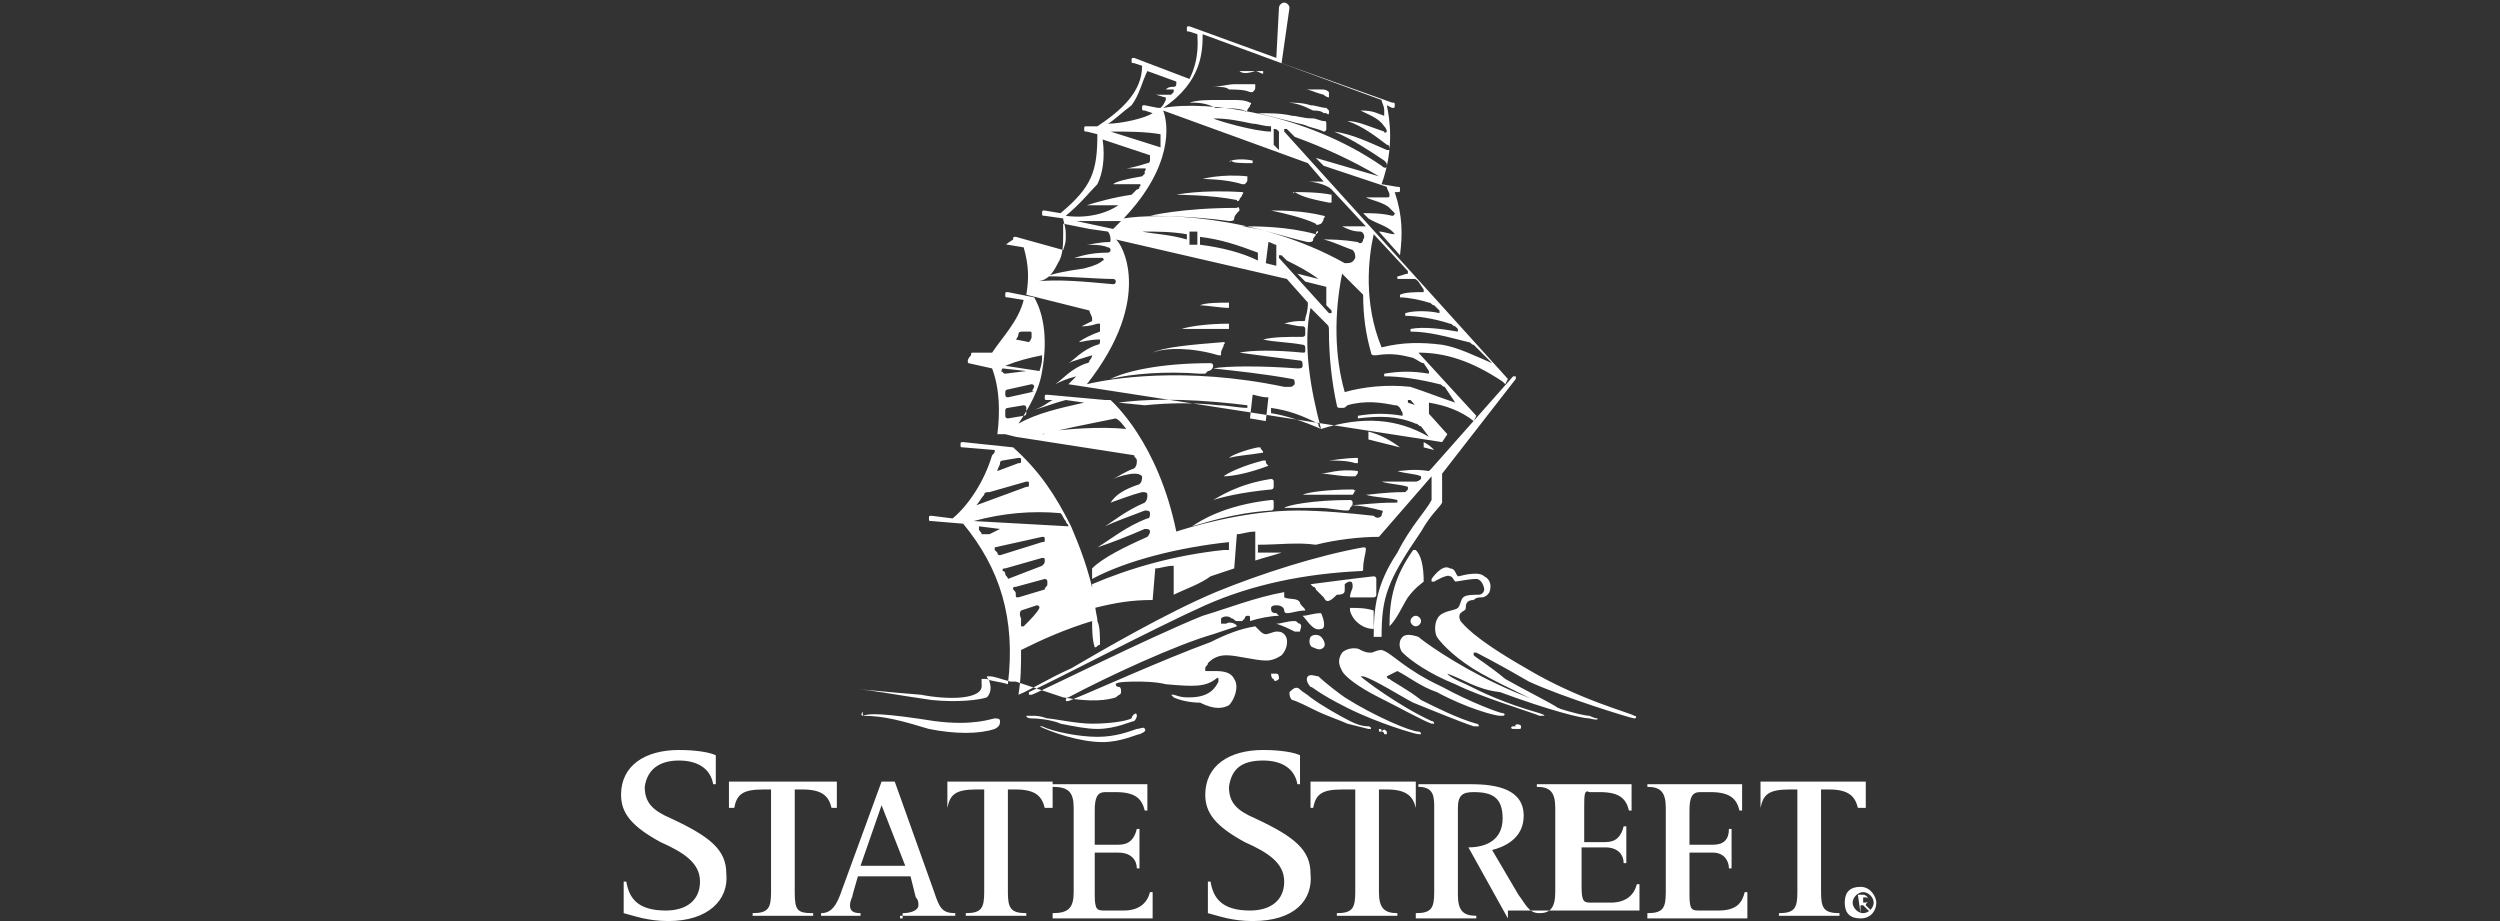 <?xml version="1.0" encoding="utf-8"?>
<!-- Generator: Adobe Illustrator 26.0.1, SVG Export Plug-In . SVG Version: 6.00 Build 0)  -->
<svg version="1.1" id="Layer_1" xmlns="http://www.w3.org/2000/svg" xmlns:xlink="http://www.w3.org/1999/xlink" x="0px" y="0px"
	 viewBox="0 0 95 35" style="enable-background:new 0 0 95 35;" xml:space="preserve">
<rect x="0" y="0" width="95" height="35" fill="#333333" stroke="none"/>
<style type="text/css">
	.st0{fill:#FFFFFF;}
</style>
<g>
	<g>
		<g>
			<path class="st0" d="M49.2,7.3c0.3,0,0.9,0,1.4,0.1c0,0,0,0,0,0.1s0,0.1,0,0.2c0,0,0,0-0.1,0C50,7.6,49.5,7.5,49.2,7.3
				C49.1,7.4,49.1,7.3,49.2,7.3L49.2,7.3z M50,8.9c0,0.1-0.1,0.1-0.1,0.2c0,0.1-0.1,0.1-0.2,0.1C48.8,9,48,8.7,47.2,8.6l0,0
				c0.6,0,1.7,0,2.8,0.3C50,8.7,50.2,8.8,50,8.9L50,8.9z M47.1,8c-0.1,0.1-0.2,0.2-0.2,0.3c0,0.1-0.1,0.1-0.2,0.1
				c-1.4-0.2-3-0.2-3-0.2c-0.1,0-0.1,0,0,0c0,0,1.2-0.3,3.3-0.3C47.1,7.8,47.1,8,47.1,8L47.1,8z M43.8,13.4c0.4-0.2,1.4-0.3,2.7-0.4
				c0,0,0.1,0,0,0.1c0,0.1-0.1,0.2-0.1,0.3v0.1c0,0,0,0-0.1,0C45.3,13.2,44.3,13.2,43.8,13.4L43.8,13.4L43.8,13.4z M48.3,8
				c0.4,0,1.2,0,2,0.2c0,0,0.1,0,0,0.1c0,0.1-0.1,0.2-0.1,0.2S50,8.6,50,8.5C49.6,8.3,48.8,8.1,48.3,8L48.3,8L48.3,8z M42.2,14.4
				L42.2,14.4c0.6-0.3,1.9-0.6,3.8-0.6c0.1,0,0.1,0.1,0.1,0.1c0,0.1-0.1,0.2-0.2,0.2l-0.1,0.1c0,0-0.1,0-0.2,0
				C44.3,14.1,43,14.2,42.2,14.4L42.2,14.4z M45.7,6.8c0,0,0.7-0.2,1.7-0.1c0,0,0,0,0,0.1s0,0.1-0.1,0.2c0,0,0,0-0.1,0
				C46.6,6.8,45.7,6.8,45.7,6.8L45.7,6.8L45.7,6.8z M48.9,3.9c0.3,0,0.6,0,0.9,0.1c0.2,0,0.4,0.1,0.6,0.1l0.1,0.1v0.1
				c0,0,0,0.1-0.1,0h-0.1l0,0c-0.1-0.1-0.3-0.1-0.4-0.1l0,0C49.5,4,49.2,3.9,48.9,3.9C48.8,3.9,48.8,3.9,48.9,3.9L48.9,3.9z
				 M46.8,6.1c0,0,0.3-0.1,0.8,0l0,0v0.1l0,0C47.2,6.2,46.8,6.2,46.8,6.1C46.7,6.2,46.7,6.1,46.8,6.1L46.8,6.1z M49.6,3.4
				c0.1,0,0.3,0,0.6,0c0.1,0,0.2,0,0.3,0.1c0,0,0,0,0,0.1v0.1l0,0l0,0c-0.1,0-0.2-0.1-0.2-0.1C49.9,3.5,49.8,3.4,49.6,3.4L49.6,3.4
				L49.6,3.4z M47.1,2.7c0.1,0,0.3,0,0.6,0c0.1,0,0.2,0,0.3,0l0,0v0.1l0,0c-0.1,0-0.2-0.1-0.3-0.1C47.4,2.8,47.2,2.8,47.1,2.7
				L47.1,2.7L47.1,2.7z M44.9,12.5c0.3-0.1,1-0.2,1.8-0.2l0,0c0,0.1,0,0.1,0,0.2l0,0l0,0C46,12.5,45.2,12.5,44.9,12.5L44.9,12.5
				L44.9,12.5z M44.7,7.4c0,0,0.9-0.2,2.5-0.1c0,0,0.1,0,0,0.1c0,0.1-0.1,0.1-0.1,0.2c0,0-0.1,0.1-0.1,0C46,7.4,44.7,7.4,44.7,7.4
				C44.6,7.4,44.6,7.4,44.7,7.4L44.7,7.4z M50.4,4.8v0.1C50.4,5,50.3,5,50.3,5c-0.2-0.1-0.3-0.1-0.6-0.2c-0.2-0.1-0.4-0.1-0.7-0.2
				c-0.4-0.1-0.8-0.2-1.2-0.3l0,0c0.4,0,0.9,0,1.3,0.1c0.2,0,0.4,0.1,0.8,0.1c0.1,0,0.3,0.1,0.4,0.1C50.4,4.6,50.4,4.6,50.4,4.8
				L50.4,4.8z M50.3,22.7c-0.1-0.1-0.2-0.2-0.3-0.3c0,0,0-0.1-0.1-0.1c0,0,0,0-0.1-0.1c0.8-0.1,1.5-0.2,2.4-0.3
				c0.1,0,0.1,0.1,0.1,0.1l0,0c0,0.1,0,0.2,0,0.3c0,0.1,0,0.2,0,0.3c0,0,0,0.1-0.1,0.1c-0.3,0-0.6,0-0.9,0c0-0.2,0.1-0.3,0.1-0.4
				c0-0.1,0-0.2-0.1-0.2c-0.1,0-0.2,0.1-0.2,0.1c0,0.1,0,0.2,0,0.2c0,0.1,0,0.2-0.3,0.2C50.5,22.9,50.4,22.9,50.3,22.7L50.3,22.7z
				 M33.5,30.6l-0.8,2.3h1.7L33.5,30.6L33.5,30.6z M25.4,35c-0.8,0-1.3-0.2-1.7-0.3v-1.2h0.1c0.1,0.6,0.4,1.1,1.5,1.1
				c0.8,0,1.3-0.4,1.3-1.1s-0.6-1.1-1.5-1.5c-1.1-0.6-1.5-1.1-1.5-1.8c0-1.1,0.9-1.7,2.2-1.7c0.7,0,1.2,0.1,1.4,0.2v1.1h-0.1
				c-0.1-0.6-0.6-0.9-1.3-0.9s-1.2,0.3-1.3,1c0,0.6,0.3,0.9,1,1.2c1.5,0.7,2.1,1.2,2.1,2.1C27.7,34.2,26.9,35,25.4,35L25.4,35z
				 M31.6,30.7c-0.1-0.4-0.3-0.7-1.1-0.7h-0.3v3.9c0,0.7,0.1,0.8,0.7,0.8v0.1h-2.3v-0.1c0.6,0,0.7-0.2,0.7-0.8V30H29
				c-0.8,0-1,0.2-1.1,0.7h-0.2v-1h4.1v1L31.6,30.7L31.6,30.7z M34.3,34.9v-0.2c0.3,0,0.6-0.1,0.6-0.3c0-0.1,0-0.2-0.1-0.3l-0.2-0.8
				h-2l-0.2,0.7c0,0.1-0.1,0.2-0.1,0.4c0,0.2,0.1,0.3,0.4,0.3v0.1h-1.5v-0.1c0.4,0,0.6-0.3,0.8-0.9l1.5-4.1H34l1.5,4.2
				c0.2,0.6,0.3,0.8,0.8,0.8v0.1h-2.1V34.9z M39.7,30.7c-0.1-0.4-0.3-0.7-1.1-0.7h-0.3v3.9c0,0.6,0.1,0.8,0.7,0.8v0.1h-2.3v-0.1
				c0.6,0,0.7-0.2,0.7-0.8V30h-0.3c-0.8,0-1,0.2-1.1,0.7l0,0v-1h4v1L39.7,30.7L39.7,30.7z M40,34.9v-0.2c0.6,0,0.8-0.2,0.8-0.8v-3.2
				c0-0.6-0.2-0.8-0.8-0.8v-0.1h3.6v1h-0.1c-0.1-0.4-0.3-0.7-1.1-0.7H42c-0.3,0-0.4,0.2-0.4,0.7v1.3h0.9c0.4,0,0.6-0.2,0.7-0.6h0.1
				V33h-0.1c0-0.3-0.2-0.6-0.7-0.6h-0.9V34c0,0.6,0.1,0.6,0.4,0.6h0.7c0.6,0,0.9-0.3,1-0.7h0.1v1L40,34.9L40,34.9z M47.6,35
				c-0.8,0-1.3-0.2-1.7-0.3v-1.2h0.1c0.1,0.6,0.4,1.1,1.5,1.1c0.8,0,1.3-0.4,1.3-1.1s-0.6-1.1-1.5-1.5c-1.1-0.6-1.5-1.1-1.5-1.8
				c0-1.1,0.9-1.7,2.2-1.7c0.7,0,1.2,0.1,1.4,0.2v1.1h-0.1c-0.1-0.6-0.6-0.9-1.3-0.9c-0.8,0-1.2,0.3-1.3,1c0,0.6,0.3,0.9,1,1.2
				c1.5,0.7,2.1,1.2,2.1,2.1C49.9,34.2,49.2,35,47.6,35L47.6,35z M53.8,30.7c-0.1-0.4-0.3-0.7-1.1-0.7h-0.3v3.9
				c0,0.6,0.2,0.8,0.7,0.8v0.1h-2.3v-0.1c0.6,0,0.7-0.2,0.7-0.8V30H51c-0.8,0-1,0.2-1.1,0.7h-0.1v-1h4L53.8,30.7L53.8,30.7
				L53.8,30.7z M57.3,34.9l-1.5-2.7c0.7,0,1.3-0.3,1.3-1.1c0-0.8-0.4-1-1.1-1c-0.4,0-0.6,0.1-0.6,0.6V34c0,0.6,0.2,0.8,0.7,0.8v0.1
				h-2.3v-0.2c0.6,0,0.7-0.2,0.7-0.8v-3.2c0-0.4,0-0.8-0.6-0.8v-0.1h2c1,0,2,0.2,2,1.2c0,0.9-0.8,1.2-1.2,1.3l1,1.7
				c0.3,0.4,0.4,0.7,0.8,0.7c0.4,0,0.6-0.2,0.6-0.8v-3.2c0-0.6-0.2-0.8-0.7-0.8v-0.1H62v1h-0.1c-0.1-0.4-0.3-0.7-1.1-0.7h-0.4
				c-0.2-0.1-0.2,0.1-0.2,0.6V32H61c0.4,0,0.6-0.2,0.7-0.6h0.1v1.4h-0.1c0-0.3-0.2-0.6-0.7-0.6h-0.9v1.5c0,0.6,0.1,0.6,0.4,0.6h0.7
				c0.6,0,0.9-0.3,1-0.7h0.1v1h-5L57.3,34.9L57.3,34.9z M62.6,34.9v-0.2c0.6,0,0.7-0.2,0.7-0.8v-3.2c0-0.6-0.2-0.8-0.7-0.8v-0.1h3.6
				v1h-0.1c-0.1-0.4-0.3-0.7-1.1-0.7h-0.4c-0.3,0-0.4,0.2-0.4,0.7v1.3h0.9c0.4,0,0.6-0.2,0.6-0.6h0.1V33h-0.1c0-0.3-0.2-0.6-0.6-0.6
				h-0.9V34c0,0.6,0.1,0.6,0.4,0.6h0.7c0.7,0,0.9-0.3,1-0.7h0.1v1L62.6,34.9L62.6,34.9z M70.6,30.7c-0.1-0.4-0.3-0.7-1.1-0.7h-0.3
				v3.9c0,0.6,0.1,0.8,0.7,0.8v0.1h-2.3v-0.1c0.6,0,0.7-0.2,0.7-0.8V30h-0.3c-0.8,0-1,0.2-1.1,0.7l0,0v-1h4v1L70.6,30.7L70.6,30.7z
				 M70.8,34.3c0.1,0,0.2,0,0.2-0.1s-0.1-0.1-0.1-0.1h-0.1V34.3L70.8,34.3 M70.7,34.7L70.7,34.7L70.6,34h0.2c0.1,0,0.2,0.1,0.2,0.2
				c0,0.1-0.1,0.1-0.1,0.2l0.2,0.2H71l-0.2-0.2h-0.1L70.7,34.7L70.7,34.7z M70.4,34.3c0,0.2,0.2,0.4,0.4,0.4s0.4-0.2,0.4-0.4
				c0-0.2-0.2-0.4-0.4-0.4S70.4,34.1,70.4,34.3L70.4,34.3z M71.3,34.3c0,0.3-0.2,0.6-0.6,0.6s-0.6-0.2-0.6-0.6s0.2-0.6,0.6-0.6
				S71.3,34.1,71.3,34.3L71.3,34.3z M49.4,26.2c0.1,0.1,0.3,0.2,0.4,0.3c0.4,0.3,1.1,0.7,1.5,0.9c0.4,0.2,0.6,0.2,0.7,0.2
				c0,0,0.1,0,0.1,0.1H52c0,0-0.4-0.1-0.8-0.2C51,27.4,50.4,27.2,50,27c-0.2-0.1-0.8-0.4-0.9-0.4c-0.1-0.1-0.1-0.2-0.1-0.3
				C49.2,26.1,49.3,26.1,49.4,26.2L49.4,26.2z M52.7,25.7c0,0,0,0.1,0.1,0.1c0.1,0.1,0.7,0.4,1.2,0.8c0.6,0.3,1.4,0.7,2.1,0.9
				c0.1,0,0.1,0.1,0.1,0.1s-0.1,0-0.2,0c-0.6-0.2-1.8-0.7-2.3-0.9c-0.4-0.2-1.5-0.9-1.9-1h-0.1l0,0c0.1,0.1,1.4,1.1,2.7,1.7
				c0.1,0,0.1,0.1,0.1,0.1h-0.1c-0.3-0.1-1.2-0.6-2-1c-0.8-0.4-1.3-0.8-1.4-1c-0.1-0.2-0.2-0.4,0-0.7c0.2-0.2,0.6-0.2,0.7-0.1
				c0.2,0.1,0.3,0.1,0.4,0.1s0.2-0.1,0.4-0.1c0.4,0.1,0.8,0.7,2.3,1.4c1.1,0.6,2.2,1,2.3,1c0.1,0,0.1,0.1,0,0.1H57
				c-0.2,0-1.3-0.3-2.4-0.9c-0.6-0.2-1.1-0.6-1.5-0.8C52.7,25.7,52.7,25.7,52.7,25.7L52.7,25.7z M57.8,27.6
				C57.9,27.6,57.9,27.6,57.8,27.6c0,0.1,0,0.1-0.1,0.1c-0.1,0-0.2,0-0.2,0c-0.1,0-0.1-0.1,0-0.1h0.1C57.5,27.5,57.8,27.5,57.8,27.6
				L57.8,27.6z M45.6,11.6c0.2-0.1,0.8-0.1,1.1-0.1l0,0c0,0.1,0,0.1,0,0.2l0,0l0,0C46.4,11.7,45.8,11.6,45.6,11.6L45.6,11.6
				L45.6,11.6z M58,25.4c2,1.2,4,1.7,4.1,1.8c0.1,0,0.1,0.1,0,0.1s-2.7-0.8-4-1.4c-1.2-0.7-2-1.1-2-1.1c-0.1,0-0.1,0-0.1,0v0.1
				c0.1,0.1,0.6,0.4,1.2,0.9c0.7,0.4,1.9,1,2,1.1c0.1,0,0.1,0.1,0,0.1s-2-0.9-2.9-1.4s-1.5-1.1-1.7-1.4c-0.1-0.2-0.1-0.6,0.1-0.8
				c0.2-0.2,0.6-0.2,0.7-0.3c0.1-0.1,0.1-0.3,0.2-0.4c0.1-0.1,0.4-0.1,0.6-0.1c0.1,0,0.2-0.1,0.2-0.2S56.3,22,56.1,22
				c-0.3,0-0.7,0.1-0.8,0.1c-0.1-0.1-0.1-0.2-0.2-0.2c-0.1-0.1-0.6,0.2-0.6,0.2h-0.1V22c0,0,0.4-0.6,0.7-0.4c0.2,0,0.2,0.2,0.3,0.3
				c0.1,0,0.3-0.1,0.7-0.1c0,0,0.2,0,0.3,0.1c0.2,0.1,0.3,0.3,0.2,0.6c0,0-0.1,0.2-0.3,0.2c-0.1,0-0.2,0-0.3,0.1
				c-0.3,0-0.3,0.2-0.3,0.3c0,0.1-0.1,0.1-0.2,0.2c0,0-0.1,0.1,0,0.3C55.6,23.7,55.9,24.2,58,25.4L58,25.4z M55,25.6
				c0,0,0,0.1,0.7,0.4c0.6,0.3,1.4,0.7,2.8,1.1c0.3,0.1,0.2,0.1,0,0.1c-0.2-0.1-2.2-0.7-3.2-1.2c-1-0.4-1.7-0.9-2-1.2
				c-0.1-0.1-0.2-0.4,0-0.6c0.1-0.1,0.3-0.1,0.6,0c0.1,0.1,1.3,1,3,1.8s3.2,1.2,3.5,1.2c0.2,0.1,0.3,0.1,0.3,0.1s0.1,0.1-0.3,0
				c-0.3,0-1.5-0.3-3.4-1C56.1,26.2,55.6,25.8,55,25.6L55,25.6L55,25.6z M49.2,24c-0.2-0.1-0.4-0.2-0.7-0.3c0.2,0,0.4-0.1,0.7-0.1
				c0.1,0,0.1,0.1,0.2,0.1c0.1,0.1,0,0.2,0,0.3C49.4,24,49.3,24,49.2,24L49.2,24z M54,23.6c0,0.1-0.1,0.2-0.2,0.2
				c-0.1,0-0.2-0.1-0.2-0.2c0-0.1,0.1-0.2,0.2-0.2C53.9,23.4,54,23.5,54,23.6L54,23.6z M49.8,24.2c0.1-0.1,0.3-0.1,0.4,0
				c0.1,0.1,0.2,0.3,0.1,0.4c-0.1,0.1-0.2,0.1-0.4,0C49.8,24.6,49.7,24.4,49.8,24.2L49.8,24.2z M54.1,22.1c-0.1,0.1-0.3,0.2-0.6,0.6
				c-0.2,0.3-0.4,0.8-0.7,1.1c0-1.1,0.2-1.9,0.9-2.9h0.1C54,21.1,54.1,21.5,54.1,22.1L54.1,22.1z M49.5,23.4c0.2,0,0.4-0.1,0.7-0.1
				c0.1,0.2,0.2,0.6,0,0.6C49.9,24,49.7,23.6,49.5,23.4L49.5,23.4z M46.1,3.3c0.2,0,0.6-0.1,0.8-0.1c0.1,0,0.3,0,0.4,0s0.2,0,0.4,0
				c0,0,0,0,0,0.1c0,0.1,0,0.1-0.1,0.2c0,0,0,0-0.1,0c-0.2-0.1-0.6-0.1-0.8-0.1l0,0C46.6,3.3,46.4,3.3,46.1,3.3L46.1,3.3L46.1,3.3z
				 M52.2,23.2c0,0.2,0,0.4,0,0.7c-0.4,0-0.8-0.3-0.9-0.7l0,0v-0.1C51.6,23.1,51.9,23.1,52.2,23.2C52.2,23.1,52.2,23.2,52.2,23.2
				L52.2,23.2z M40.2,10c0.2-0.3,0.2-0.7,0.2-1.1c0-0.2,0-0.3,0-0.4l1,0.2l0,0l0.7,0.1c0,0,0.1,0.1,0.1,0.3c0,0.1,0,0.1-0.1,0.1
				c-0.3,0-0.7,0.1-0.8,0.1l0,0c0.2,0,0.6,0,0.8,0.1c0.1,0,0.1,0.1,0.1,0.1l0,0c0,0.1-0.1,0.1-0.1,0.1c-0.8,0-1.2,0.2-1.3,0.2l0,0
				c0.2,0,0.8,0,1.1,0c0,0,0.1,0.1,0,0.1c-0.1,0.1-0.3,0.2-0.7,0.3c-0.7,0.1-1.2,0.2-1.4,0.3l0,0c0.8,0,1.9,0.1,2.5,0.1
				c0,0,0.1,0,0.1,0.1c0,0,0,0.1-0.1,0.1l0,0c-1.1-0.1-2.1-0.2-3-0.1C39.8,10.7,40,10.4,40.2,10L40.2,10z M41.7,7
				c0.2-0.4,0.3-1,0.2-1.7l1.8,0.6c0,0.1,0,0.1,0,0.2c0,0,0,0.1-0.1,0.1c-0.3,0.1-0.7,0.2-0.8,0.2l0,0c0.2,0,0.6,0,0.7,0
				c0,0,0.1,0,0,0.1v0.1l-0.1,0.1c-0.6,0.1-1,0.2-1.1,0.3l0,0c0.3,0,0.7,0,1,0c0,0,0.1,0,0,0.1c0,0,0,0.1-0.1,0.1L43,7.4
				c-0.7,0.1-1.4,0.3-1.7,0.4l0,0c0.3,0,0.9,0,1.2,0l0,0c-0.9,0.6-2,0.4-2,0.4C41.1,7.7,41.4,7.3,41.7,7L41.7,7z M43,4
				c0.3-0.4,0.4-0.9,0.6-1.3l1.1,0.4l0,0v0.1c0,0,0,0.1-0.1,0.1c-0.1,0-0.2,0-0.3,0.1l0,0c0.1,0,0.2,0,0.3,0c0,0,0,0,0,0.1l0,0
				l-0.1,0.1c-0.2,0-0.4,0-0.6,0l0,0c0.1,0,0.3,0.1,0.4,0.1c0,0,0,0,0,0.1C44.2,4,44.2,4,44.1,4.1H44L43.5,4c-0.1,0-0.1,0-0.1,0.1
				s0,0.1,0.1,0.1l0.3,0.1l0,0c-0.3,0.2-1.2,0.4-1.7,0.4l0,0l0,0C42.3,4.6,42.6,4.3,43,4L43,4z M45.7,1.3l6.8,2.5
				c0,0.1,0.1,0.2,0.1,0.4s0,0.2,0,0.2c-0.3-0.1-0.4-0.2-0.9-0.2l0,0c0.4,0.2,0.7,0.3,0.9,0.6c0.1,0.1,0.1,0.2,0.1,0.2
				s-0.1,0.1-0.1,0c-0.6-0.2-1-0.4-1.4-0.4l0,0c0.6,0.2,1.1,0.6,1.5,0.9c0.1,0,0.1,0.1,0.1,0.2h-0.1c-0.7-0.3-1.3-0.6-2-0.7l0,0
				c0.7,0.3,1.3,0.7,1.9,1.1c0.1,0.1,0.1,0.1,0.1,0.2c0,0.1-0.1,0.1-0.2,0l0,0c-2.9-2-6.6-2.5-8.3-2.2C45.7,3.1,45.7,1.9,45.7,1.3
				L45.7,1.3z M48.4,5.5V4.9c0.1,0,0.1,0,0.2,0.1v0.7L48.4,5.5L48.4,5.5z M46.1,4.5C46.1,4.5,46.2,4.5,46.1,4.5c0.6,0,1,0.1,1.5,0.2
				c0.2,0,0.4,0.1,0.7,0.1l0,0v0.2C47.7,5,46.3,4.6,46.1,4.5C46.2,4.6,46.1,4.5,46.1,4.5L46.1,4.5z M44.1,5.6l-1.9-0.6
				c0.7,0,1.3,0,1.9,0.1C44.1,5.3,44.1,5.4,44.1,5.6L44.1,5.6z M49.7,6.2l0.6,0.7c-0.2,0-0.4,0-0.6,0l0,0c0.2,0,0.7,0.1,0.9,0.3
				l1.3,1.4l0,0l0,0l0,0c-0.3,0-0.7,0-0.9,0l0,0c0.2,0.1,0.4,0.2,0.7,0.2c0.1,0,0.2,0.2,0.1,0.3c0,0.1-0.1,0.2-0.2,0.1
				c-0.6-0.1-1-0.1-1.3-0.1l0,0c0.4,0.1,0.8,0.3,1.1,0.4c0.1,0.1,0.1,0.2,0.1,0.3C51.4,10,51.3,10,51.1,10c-3.4-1.9-7.2-1.9-8.4-1.7
				c1.9-2,1.7-3.6,1.5-4.1L49.7,6.2L49.7,6.2z M52.2,8.9l1.3,1.4v0.1c-0.1,0-0.3,0.1-0.4,0.1v0.1c0.2,0,0.4,0,0.6,0
				c0.1,0,0.1,0,0.2,0.1l0.2,0.3v0.1c-0.3,0-0.7,0-0.9,0.1v0.1c0.3,0,0.8,0.1,1.1,0.2c0.1,0,0.1,0.1,0.2,0.1l0.2,0.2v0.1
				c-0.4-0.1-1-0.1-1.3,0v0.1c0.4,0,1.1,0.1,1.7,0.3c0.1,0,0.1,0.1,0.2,0.1l0.1,0.1v0.1c-0.6-0.1-1.3-0.2-1.8-0.1v0.1
				c0.7,0,1.4,0.2,2.2,0.4c0.1,0,0.1,0.1,0.2,0.1l0.7,0.7l0,0l0,0c-0.7-0.3-1.3-0.6-1.9-0.7c-0.8-0.1-1.5-0.1-2.3,0.1
				C51.8,11.5,52,9.8,52.2,8.9L52.2,8.9z M54.1,13.8l0.2,0.3v0.1c-0.6-0.1-1.1-0.1-1.7,0v0.1c0.6,0,1.3,0.1,2.1,0.3
				c0.1,0,0.1,0.1,0.2,0.1l0.4,0.6c-0.6-0.2-1.1-0.4-1.7-0.6c-0.9-0.1-1.8,0-2.5,0.2c-0.4-1.4-0.4-3-0.1-4.5l0.8,0.8
				c0,0.8,0.1,1.5,0.3,2.2c0,0.1,0.1,0.1,0.1,0.1h0.1c0.6-0.1,1,0,1.4,0.1C53.9,13.7,54,13.8,54.1,13.8L54.1,13.8z M53.8,16.1
				c0.1,0,0.1,0.1,0.2,0.1l0.3,0.4c-1.2-0.7-2.5-0.8-4.1-0.3c-0.4-1.5-0.7-3.2-0.4-4.6l0.6,0.6c0.1,0.1,0.1,0.1,0.1,0.3
				c0,0.9,0.1,1.9,0.3,2.8c0,0,0,0.1,0.1,0.1H51c0.1,0,0.1,0,0.2-0.1c0.7-0.2,1.3-0.1,1.8,0c0.1,0,0.1,0,0.2,0.1l0.1,0.2v0.1
				c-0.6-0.1-1.1-0.1-1.7,0v0.1C52.4,15.8,53.1,15.8,53.8,16.1L53.8,16.1z M54.1,17c0,0,0-0.1,0-0.2c0.2,0.1,0.3,0.2,0.4,0.3
				L54.1,17L54.1,17z M52,16.7c0-0.1,0-0.2,0-0.3c0.4,0.1,0.8,0.3,1.2,0.6L52,16.7L52,16.7z M48.3,15.7v-0.2
				c0.7,0.1,1.2,0.3,1.8,0.6c0,0.1,0,0.1,0.1,0.2C49.5,16,48.9,15.8,48.3,15.7L48.3,15.7z M48.1,16l-0.6-0.1l0.1-0.9
				c0.1,0,0.3,0.1,0.6,0.1L48.1,16L48.1,16z M47.4,15.5c-0.3,0-0.8-0.1-1.1-0.1c-0.9-0.1-1.8-0.1-2.8,0l-1-0.1
				c1.5-0.2,3.3-0.1,4.9,0.1L47.4,15.5L47.4,15.5z M49.6,10.7l0.8,0.2l0,0c0,0.2,0,0.4,0,0.7l0.2,0.2v0.1h-0.1l-1.9-2.1V9.7h0.1
				l0.2,0.2c0.4,0.2,0.8,0.4,1.2,0.7l-0.8-0.2L49.6,10.7L49.6,10.7z M48.1,10l0.1-0.8c0.1,0,0.2,0.1,0.3,0.1v0.8L48.1,10L48.1,10z
				 M45.6,9.3V9c0.8,0.1,1.4,0.3,2.2,0.6v0.3C47.2,9.6,46.4,9.4,45.6,9.3L45.6,9.3z M45.2,9.4V8.8c0.1,0,0.2,0,0.3,0v0.3l0,0v0.2
				H45.2L45.2,9.4z M43.4,8.8c0.6,0,1.1,0,1.7,0.1v0.2C44.4,8.9,43.9,8.9,43.4,8.8L43.4,8.8z M42.3,8.7l-1.4-0.3c0.6,0,1.1,0,1.7,0
				C42.5,8.5,42.4,8.6,42.3,8.7L42.3,8.7z M42.4,9.1L42.4,9.1L42.4,9.1l6.5,1.5l0.8,0.9c0,0.1,0,0.3-0.1,0.6c0,0.1,0,0.1-0.1,0.1
				c-0.2,0-0.4,0-0.7,0.1l0,0c0.2,0,0.4,0.1,0.7,0.1c0.1,0,0.1,0.1,0.1,0.1c0,0.1,0,0.1,0,0.2c0,0.1-0.1,0.1-0.1,0.1
				c-0.6,0-1.1,0-1.5,0.1l0,0c0.4,0.1,1,0.1,1.5,0.2c0.1,0,0.1,0.1,0.1,0.1v0.1c0,0.1,0,0.1-0.1,0.1c-1-0.1-1.9-0.1-2.4,0l0,0
				c0.7,0.1,1.5,0.2,2.3,0.3c0.1,0,0.1,0.1,0.1,0.2c0,0.1-0.1,0.1-0.2,0.1c-1.3-0.1-2.7-0.1-3.2,0l0,0c0.9,0.1,1.9,0.2,3,0.4
				c0.1,0,0.1,0.1,0.1,0.2l0,0c-0.1,0.1-0.1,0.1-0.2,0.1c-0.1,0-0.1,0-0.2,0c-3.8-0.8-6.7-0.3-7.5-0.1C43.9,11.3,42.6,9.2,42.4,9.1
				L42.4,9.1z M38.3,9.3l0.6,0.1c0.2,0.7,0.2,1.2,0.1,1.8l2.4,0.6l0,0c0,0.1,0.1,0.2,0.1,0.3v0.1c-0.2,0.1-0.4,0.2-0.4,0.2l0,0
				c0.1,0,0.3,0,0.6-0.1h0.1c0,0.1,0,0.1,0,0.2v0.1c-0.3,0.1-0.7,0.3-0.8,0.4l0,0c0.1,0,0.4-0.1,0.8-0.1c0,0,0.1,0,0,0V13
				c0,0,0,0.1-0.1,0.1c-0.6,0.2-0.9,0.6-1.1,0.7l0,0c0.2-0.1,0.6-0.2,0.9-0.3l0,0c0,0.1-0.1,0.2-0.1,0.2s0,0.1-0.1,0.1
				c-0.6,0.2-0.9,0.6-1.2,0.8l0,0c0.2-0.1,0.4-0.2,0.8-0.3l0,0c-0.1,0.1-0.2,0.2-0.3,0.3l14.2,2.2l0.2-0.3l-0.9-1l0,0l-0.6-0.2v-0.1
				h0.1l0.7,0.8c0-0.2,0-0.4,0-0.7c0.6,0.1,1.2,0.3,1.7,0.7L56,16l0.1-0.2l-2.2-2.4c1,0,2,0.3,3.2,1.1l0.1,0.1l0.1-0.2L48.8,5V4.9
				h0.1l0.3,0.3c1.1,0.4,2.2,0.9,3.2,1.5L50,6l0.3,0.3l2.4,0.8c0,0.1,0.1,0.2,0.1,0.3c0,0.1,0,0.1-0.1,0.1c-0.3,0-0.7,0-0.8,0l0,0
				c0.2,0.1,0.7,0.2,0.9,0.4L53,8.1l0,0c0,0,0,0.1-0.1,0.1c-0.4-0.1-0.8-0.1-1.1-0.1L52,8.3c0.3,0.2,0.8,0.3,1,0.6l0,0l0,0l0,0
				c-0.2,0-0.4-0.1-0.6-0.1l0.8,0.9c0.1-0.8,0.1-1.5-0.2-2.4h0.1c0.1,0,0.1,0,0.1-0.1s0-0.1-0.1-0.1l-0.6-0.1
				C53,5.6,52.8,4.5,52.7,4l0.2,0.1C53,4.1,53,4.1,53,4c0-0.1,0-0.1-0.1-0.1l-4.2-1.5l0.3-2.1c0-0.1-0.1-0.2-0.2-0.2
				c-0.1,0-0.2,0.1-0.2,0.2l-0.1,1.9l-3.3-1.2c-0.1,0-0.1,0-0.1,0.1s0,0.1,0.1,0.1l0.3,0.1c0,0.2,0.1,0.9-0.3,1.7l-2.1-0.8
				c-0.1,0-0.1,0-0.1,0.1c0,0.1,0,0.1,0.1,0.1l0.3,0.1c0,1-0.8,1.7-1.7,2.3h-0.4c-0.1,0-0.1,0-0.1,0.1s0,0.1,0.1,0.1l0.4,0.1
				c0,1.4-0.2,2-1.4,3L39.7,8c-0.1,0-0.1,0-0.1,0.1c0,0.1,0,0.1,0.1,0.1l0.7,0.1c0,0.1,0.1,0.3,0.1,0.6s0,0.3-0.1,0.6L38.6,9
				c-0.1,0-0.1,0-0.1,0.1C38.2,9.3,38.2,9.3,38.3,9.3L38.3,9.3z M48.5,25.6c0.1,0,0.1,0.1,0.1,0.2c-0.1,0.1-0.2,0.1-0.2,0
				c-0.1,0-0.1-0.2-0.1-0.2S48.4,25.6,48.5,25.6L48.5,25.6z M43.2,27.7c0.1,0,0.3-0.1,0.3,0c0.1,0.1-0.2,0.2-0.2,0.2
				c-0.1,0-0.7,0.3-1.4,0.3c-0.9,0-2-0.4-2.4-0.6l0,0c0,0,0,0,0.1,0C40,27.8,41,28,41.7,28C42.4,28,42.9,27.8,43.2,27.7L43.2,27.7z
				 M52.5,27.8h-0.1c0,0,0,0,0-0.1l0,0C52.5,27.7,52.5,27.7,52.5,27.8c0.1-0.1,0.1-0.1,0.2,0c0,0,0,0,0,0.1c0,0,0,0-0.1,0
				C52.6,27.9,52.6,27.8,52.5,27.8L52.5,27.8z M38.8,23.2l0.6-0.2c0,0,0.1,0,0.1,0.1c-0.1,0.2-0.3,0.4-0.6,0.7h-0.1
				c0-0.1,0-0.2,0-0.3C38.7,23.3,38.8,23.2,38.8,23.2L38.8,23.2z M38.7,22.7c-0.1,0-0.1,0-0.1-0.1s0-0.1-0.1-0.2
				c0-0.1,0-0.1,0.1-0.1l1.1-0.3c0,0,0.1,0,0.1,0.1v0.1c0,0.1-0.1,0.1-0.1,0.2L38.7,22.7L38.7,22.7z M38.2,21.8c0,0,0-0.1-0.1-0.1
				c0-0.1,0-0.1,0.1-0.1l1.4-0.4c0.1,0,0.1,0,0.1,0.1l0,0c0,0.1,0,0.1-0.1,0.2L38.3,22C38.3,21.9,38.2,21.9,38.2,21.8L38.2,21.8z
				 M37.9,21l-0.1-0.1v-0.1l1.8-0.4c0.1,0,0.1,0,0.1,0.1l0,0c0,0.1,0,0.1-0.1,0.1L38,21.1C38,21.1,37.9,21.1,37.9,21L37.9,21z
				 M37.3,20.3c0-0.1-0.1-0.1-0.1-0.2V20l0.8,0.1l0,0l-0.4,0.2C37.5,20.3,37.5,20.3,37.3,20.3L37.3,20.3z M40.3,19.5
				c0.1,0.1,0.1,0.2,0.2,0.3c0,0.1,0.1,0.1,0.1,0.2L37,19.8C38.1,19.5,39.2,19.4,40.3,19.5L40.3,19.5z M37.1,19.2
				c0.1-0.1,0.2-0.3,0.3-0.4c0-0.1,0.1-0.1,0.2-0.1l1.4-0.4c0.1,0,0.1,0,0.1,0.1l0,0c0,0.1,0,0.1-0.1,0.1L37.1,19.2L37.1,19.2
				L37.1,19.2z M37.9,17.9c0-0.1,0.1-0.2,0.1-0.3c0-0.1,0.1-0.1,0.1-0.1l0.6-0.1c0.1,0,0.1,0,0.1,0.1l0,0c0,0.1,0,0.1-0.1,0.1
				L37.9,17.9C37.9,17.9,37.8,17.9,37.9,17.9L37.9,17.9z M46.7,26.8c0.2-0.2,0.4-0.7,0.2-1c-0.1-0.2-0.3-0.3-0.7-0.3
				c-0.2,0-0.2,0-0.3,0h-0.1v-0.1c0-0.1,0.1-0.1,0.1-0.2c0.1-0.1,0.3-0.3,0.7-0.3c0.4,0,1.1,0.2,1.5,0.2c0.1,0,0.3,0,0.6-0.2
				c0.2-0.2,0.3-0.6,0.1-0.8C48.7,24,48.6,24,48.5,24c-0.1,0-0.3,0.1-0.4,0.1c-0.1,0-0.2-0.1-0.2-0.1s-0.1-0.1-0.2-0.2
				c-0.6,0.1-1.1,0.3-1.7,0.6c-1.9,0.7-4.3,1.8-5.3,2.2c0,0-0.2,0.1-0.2,0c0,0,0-0.1,0.1-0.1c1.5-0.8,4.1-2,5.5-2.4
				c0.3-0.1,0.6-0.2,0.9-0.3c0-0.1-0.3-0.2-0.4-0.1c-0.1,0-0.2,0-0.2,0c0-0.1,0-0.1,0-0.2c0.1-0.1,0.3-0.1,0.4,0
				c0.1,0,0.1,0.1,0.2,0.1c0.1,0,0.2,0,0.2,0l0.1-0.1c0,0,0-0.1,0.1-0.1c0.1,0,0.1,0,0.1,0.1v0.1c0.3-0.1,0.8-0.2,1.1-0.2
				c0,0,0,0-0.1-0.1c-0.2,0-0.2-0.1-0.2-0.2c0,0,0-0.1,0.2-0.1c0.2,0,0.3,0.1,0.3,0.2c0,0,0,0.1,0.1,0.1l0,0c0.2,0,0.4-0.1,0.7-0.1
				c0-0.1-0.2-0.2-0.2-0.3c-0.1-0.2-0.4-0.1-0.6-0.2c0,0,0-0.1,0-0.2c-1.1,0.2-2.1,0.6-3.1,0.9c-2,0.8-6.4,3-6.5,3
				c-0.1,0-0.1,0-0.1,0s0,0,0-0.1c0.9-0.4,4.9-2.5,6.7-3.3s3.8-1.2,5.9-1.3c0.1,0,0.1,0,0.1-0.1c0-0.3,0.1-0.6,0.1-0.7
				c0-0.1,0-0.1-0.1-0.1c-1.7,0.3-3.9,1-5.6,1.7c-1.9,0.8-4.3,2.2-5.5,2.9c-0.9,0.4-1.5,0.8-2,1c0.1-0.6,0.1-1.1,0.1-1.7
				c0.8-0.4,1.7-0.8,2.7-1.1c0,0.3,0,0.7,0.1,1c0.1,0,0.1-0.1,0.2-0.1c0-0.3,0-0.7-0.1-0.9l0,0c0-0.2-0.1-0.4-0.1-0.8l0,0
				c-0.2-1.1-0.6-2.1-0.9-2.8c-0.6-1.2-1.2-2.1-2.2-3l-1.9-0.2c-0.1,0-0.1,0-0.1,0.1c0,0.1,0,0.1,0.1,0.1l1.2,0.1
				c0,0.1,0,0.1-0.1,0.2c-0.3,1-0.9,1.9-1.5,2.4l-0.8-0.1c-0.1,0-0.1,0-0.1,0.1s0,0.1,0.1,0.1l1.2,0.1c1.4,1.7,2,3.6,1.7,6.1l0,0
				c-0.3-0.1-0.6-0.1-0.8-0.2c-0.1,0-0.2,0-0.2,0v0.2c0.1,0.6-1.3,0.6-2.3,0.4c-1.3-0.1-2.1-0.2-2.4-0.2h-0.1c0,0,0,0,0.1,0
				c0.4,0,1.4,0.2,2.8,0.4c1,0.1,1.8,0,2.1-0.1c0.1-0.1,0.2-0.3,0.1-0.6c0-0.1-0.1-0.1-0.1-0.2h0.1c0.2,0,0.4,0.1,0.8,0.2
				c0,0,0,0,0.1,0l0,0c0,0,0,0,0.1,0l0,0l0,0l0,0l0,0l0,0c0.6,0.2,1.2,0.4,1.8,0.6c1.1,0.2,1.7,0.1,2,0c0.1-0.1,0.2-0.1,0.2-0.2
				s0-0.2-0.1-0.2c0,0-0.1,0-0.1-0.1c0-0.1,0.6-0.1,0.8-0.1c0.2,0,0.7,0,1.1,0.1c1.1,0.1,1.5,0.1,1.9-0.2c0,0,0.1-0.1,0.1,0v0.1
				c-0.1,0.2-0.3,0.6-1.1,0.6c-0.2,0-0.3,0-0.6-0.1h-0.1c0,0,0,0,0.1,0.1c0.2,0.1,0.6,0.2,1,0.2C46.2,27,46.5,26.9,46.7,26.8
				L46.7,26.8z M43.2,27.2c0,0.1-0.1,0.2-0.1,0.2c-0.1,0-0.7,0.3-1.4,0.3c-0.4,0-0.9-0.1-1.4-0.2c-0.2-0.1-0.7-0.2-1.1-0.2
				c0,0-0.2,0-0.2-0.1c0,0,0.1,0,0.2,0c0.2,0,0.3,0,0.6,0.1c0.2,0,1.1,0.2,1.7,0.2c0.7,0,1.3-0.1,1.5-0.2C43,27.2,43.2,27,43.2,27.2
				L43.2,27.2z M45.2,3.9c0.3-0.1,0.7-0.1,1-0.1c0.2,0,0.4,0,0.7,0c0.2,0,0.4,0,0.6,0.1c0,0,0.1,0,0,0.1c0,0.1-0.1,0.1-0.1,0.2
				c0,0-0.1,0.1-0.1,0c-0.3-0.1-0.8-0.1-1.1-0.1C45.8,3.9,45.5,3.9,45.2,3.9L45.2,3.9L45.2,3.9z M53.9,27.9c-0.1,0-1.5-0.4-2.7-1
				s-1.3-0.8-1.4-0.8c-0.1-0.1-0.2-0.3-0.1-0.4c0.1-0.1,0.3,0,0.4,0c0,0,0.3,0.3,1,0.8c1.1,0.7,2.5,1.3,2.8,1.3
				c0.1,0,0.1,0.1,0.1,0.1C54.1,27.9,54,27.9,53.9,27.9L53.9,27.9z M51.3,19c0.1,0,0.1,0.1,0.1,0.1c0,0.1,0,0.1-0.1,0.2
				c0,0.1-0.1,0.1-0.1,0.1c-0.3,0-0.7-0.1-1-0.1c-0.6,0-1,0-1.4,0l0,0C48.9,19.2,49.9,19,51.3,19L51.3,19z M46.7,17.4L46.7,17.4
				c0.1-0.1,0.6-0.3,1.1-0.4c0,0,0,0,0.1,0c0,0.1,0.1,0.1,0.1,0.2l0,0C47.4,17.3,47.1,17.3,46.7,17.4L46.7,17.4z M46.5,18.1
				c0.1-0.1,0.7-0.4,1.5-0.6h0.1c0,0.1,0,0.1,0.1,0.2l0,0C47.4,18,46.8,18.1,46.5,18.1L46.5,18.1L46.5,18.1z M51.4,18.8
				c-0.2,0-0.3,0-0.6,0c-0.4,0-0.9,0-1.3,0l0,0c0.2-0.1,1-0.2,1.9-0.2c0,0,0.1,0,0.1,0.1C51.5,18.5,51.5,18.7,51.4,18.8
				C51.5,18.8,51.4,18.8,51.4,18.8L51.4,18.8z M51.6,17.6L51.6,17.6c-0.1,0-0.1,0-0.1,0c-0.3-0.1-0.7-0.1-1-0.1l0,0
				c0.1,0,0.6-0.1,1.1-0.1l0,0C51.6,17.4,51.6,17.4,51.6,17.6L51.6,17.6z M46.1,19c0.2-0.1,0.9-0.6,2.2-0.8c0,0,0.1,0,0.1,0.1
				c0,0.1,0,0.2,0,0.2s0,0.1-0.1,0.1C47.2,18.7,46.4,18.9,46.1,19L46.1,19L46.1,19z M51.5,18.1c-0.1,0-0.1,0-0.2,0
				c-0.4,0-0.8-0.1-1.1-0.1l0,0c0.2,0,0.7-0.2,1.4-0.1l0,0C51.6,18,51.6,18,51.5,18.1C51.6,18.1,51.5,18.1,51.5,18.1L51.5,18.1z
				 M45.3,20c0.3-0.2,1.2-0.8,3-1c0.1,0,0.1,0,0.1,0.1c0,0.1,0,0.1,0,0.2s-0.1,0.1-0.1,0.1C46.8,19.5,45.7,19.9,45.3,20L45.3,20
				L45.3,20z M32.8,27.2C32.7,27.2,32.7,27,32.8,27.2C32.7,27,32.8,27,32.8,27.2c0.2-0.1,0.8-0.1,2.7,0.2c1.5,0.2,2.2-0.1,2.3-0.1
				s0.2,0,0.2,0.1c0,0.1,0,0.2-0.2,0.3c-0.6,0.2-1.5,0.2-2.5,0C34.3,27.4,33.6,27.2,32.8,27.2L32.8,27.2z M38.1,14l0.9,0.1l0,0
				l-0.8,0.1c0,0-0.1,0-0.1-0.1C38.1,14.2,38,14.1,38.1,14C38,14,38,14,38.1,14L38.1,14z M39.6,13.5c0,0.2,0,0.3-0.1,0.6l-1.3-0.2
				C38.7,13.7,39.1,13.6,39.6,13.5L39.6,13.5z M38.6,12.9c0.1-0.1,0.1-0.2,0.1-0.2c0-0.1,0.1-0.1,0.2-0.1h0.2c0.1,0,0.1,0,0.1,0.1
				c0,0,0,0,0,0.1S39.1,13,39.1,13L38.6,12.9C38.6,13,38.6,12.9,38.6,12.9L38.6,12.9z M39.2,14.9l-0.9,0.2c0,0-0.1,0-0.1-0.1v-0.1
				c0,0,0-0.1,0.1-0.1l0.9-0.2c0,0,0.1,0,0.1,0.1L39.2,14.9C39.3,14.8,39.3,14.9,39.2,14.9L39.2,14.9z M39,15.7L39,15.7
				c0,0.1-0.1,0.1-0.1,0.1l-0.6,0.1c0,0-0.1,0-0.1-0.1c0-0.1,0-0.1,0-0.2c0,0,0-0.1,0.1-0.1l0.6-0.1c0,0,0.1,0,0.1,0.1l0,0
				C39,15.6,39,15.7,39,15.7L39,15.7z M39.6,16.5c0.8-0.2,1.8-0.4,2.8-0.6c0.2,0.1,0.3,0.3,0.4,0.4c-1-0.1-2.2,0-3,0.1h-0.1
				C39.7,16.5,39.7,16.5,39.6,16.5C39.4,16.5,39.4,16.5,39.6,16.5L39.6,16.5z M36.8,13.8l0.9,0.2c0.3,0.8,0.3,1.7,0.2,2.5h0.3
				l0.4,0.1l0,0l4.5,0.7c0,0.1,0.1,0.1,0.1,0.2s0,0.2-0.1,0.3c-0.3,0.1-0.6,0.3-0.8,0.4l0,0c0.2-0.1,0.6-0.2,0.8-0.2
				c0.1,0,0.2,0,0.3,0.1l0,0c0,0.1,0,0.2-0.1,0.3c-0.6,0.2-0.9,0.4-1.1,0.7l0,0c0.3-0.1,0.8-0.3,1.2-0.4c0.1,0,0.2,0,0.2,0.1
				c0,0.1,0,0.2-0.1,0.3c-0.7,0.3-1.2,0.7-1.5,0.9l0,0c0.4-0.2,1-0.4,1.5-0.6c0.1,0,0.2,0,0.2,0.1c0,0.1,0,0.2-0.1,0.2
				c-0.8,0.3-1.4,0.8-1.9,1.1c0,0,0,0.1,0,0c0.6-0.2,1.1-0.4,1.8-0.7c0.1,0,0.2,0,0.2,0.1s-0.1,0.2-0.1,0.2
				c-0.9,0.4-1.7,0.8-2.1,1.2V22c1.3-0.7,3.3-1.2,5.2-1.4v0.3c-0.1,0-0.1,0-0.2,0c-1.9,0.2-3.6,0.7-5,1.3v0.1l0,0
				c0,0.2,0.1,0.6,0.1,0.8c0.8-0.2,1.4-0.3,2.2-0.3l0,0l0.1-1.2c0.2,0,0.4-0.1,0.7-0.1v1.1c0.4-0.2,1-0.4,1.4-0.7
				c0.3-0.1,0.6-0.2,0.9-0.3l0.1-1.3l0,0c0.2,0,0.4-0.1,0.7-0.1v0.8v0.3c0.3-0.1,0.7-0.2,1-0.3c-0.3,0-0.6,0-0.9,0v-0.3
				c0.8,0,1.5-0.1,2.2,0c0.8-0.2,1.7-0.3,2.4-0.3l2-2.3l0,0v0.8v0.1c-0.2,0.4-0.8,1-1.3,2c-0.8,1.2-0.9,2.1-0.9,3.2
				c0.1,0,0.1,0,0.2,0h0.1c0-1.5,0.2-2.1,1.5-4c0.4-0.7,0.7-0.9,0.8-1.1c0-0.1,0-0.1,0-0.2v-0.6V18l2.8-3.6v-0.1h-0.1l-3.1,3.5l0,0
				l-0.1,0.1c-0.6-0.1-1,0-1.2,0l0,0c0.3,0.1,0.7,0.1,0.9,0.2v0.1c0,0-0.1,0.1-0.2,0.1c-0.7,0-1.1,0-1.3,0l0,0
				c0.3,0.1,0.7,0.1,1,0.2v0.1l-0.1,0.1c-0.8,0-1.3,0.1-1.5,0.1l0,0c0.3,0.1,0.8,0.1,1.2,0.2c0,0,0,0,0,0.1l0,0H53
				c-0.8,0-1.4,0.1-1.7,0.1l0,0c0.4,0,0.8,0.1,1.2,0.2c0.1,0,0,0.1,0,0.2c-0.1,0.1-0.2,0.1-0.3,0c-0.9-0.1-2-0.2-2.9-0.2
				c-2.1,0-4.3,0.7-4.6,0.8c-0.7-3.4-2.4-4.9-2.5-5l0,0H42l0,0L39.8,15c-0.1,0-0.1,0-0.1,0.1c0,0.1,0,0.1,0.1,0.1H40
				c-0.2,0.1-0.4,0.3-0.8,0.4l0,0c0.4-0.1,0.9-0.3,1.3-0.4l0.7,0.1c-0.9,0.2-1.8,0.4-2.5,0.8c0.4-0.6,0.8-1.3,0.9-2
				c0.2-1.1,0.1-2.1-0.3-2.8l-1-0.2c-0.1,0-0.1,0-0.1,0.1c0,0.1,0,0.1,0.1,0.1l0.6,0.1c-0.2,0.8-0.8,1.4-1.2,2h-0.7
				c-0.1,0-0.1,0-0.1,0.1C36.7,13.7,36.8,13.8,36.8,13.8"/>
		</g>
	</g>
</g>
</svg>
